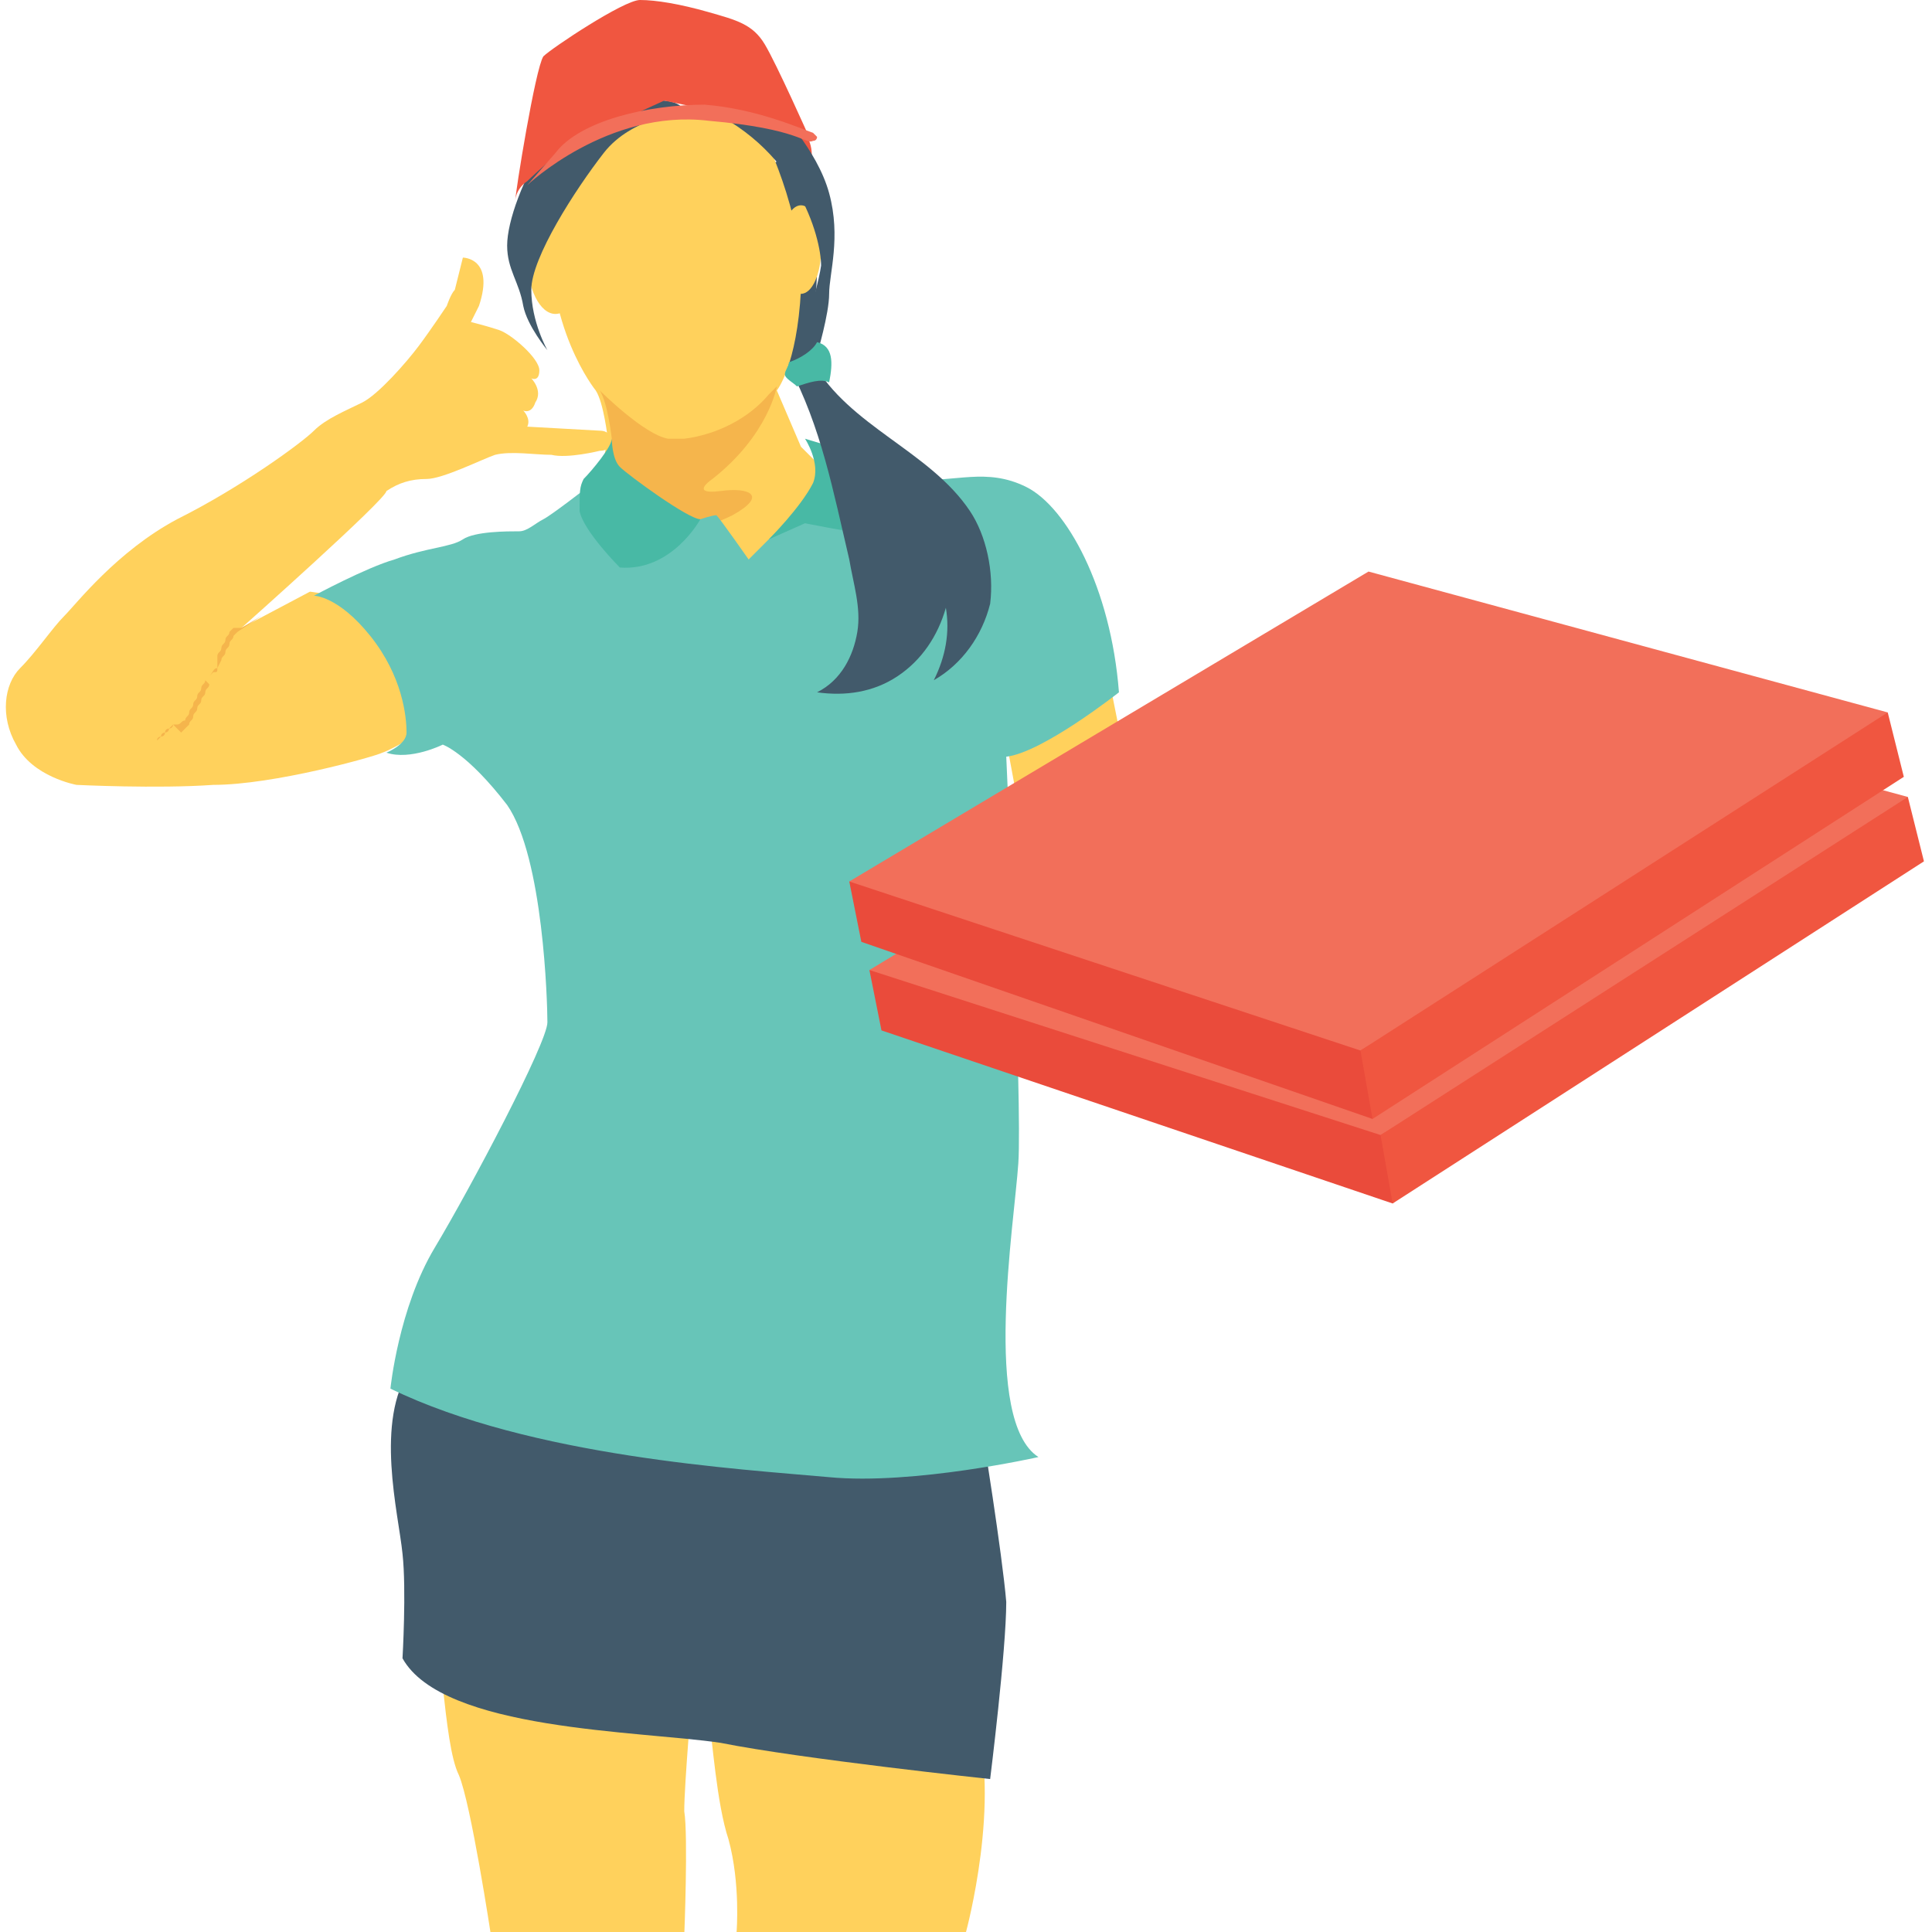 <?xml version="1.0" encoding="utf-8"?>
<!-- Generator: Adobe Illustrator 18.0.0, SVG Export Plug-In . SVG Version: 6.00 Build 0)  -->
<!DOCTYPE svg PUBLIC "-//W3C//DTD SVG 1.1//EN" "http://www.w3.org/Graphics/SVG/1.1/DTD/svg11.dtd">
<svg version="1.1" id="Layer_1" xmlns="http://www.w3.org/2000/svg" xmlns:xlink="http://www.w3.org/1999/xlink" x="0px" y="0px"
	 viewBox="0 0 48 48" enable-background="new 0 0 48 48" xml:space="preserve">
<g>
	<g>
		<g>
			<path fill="#FFD15C" d="M17.2,41.9H11c0.1,0.9,0.2,1.8,0.4,2.2c0.3,0.7,0.8,4,0.8,4H17c0,0,0.1-2.5,0-3.1
				C17,44.3,17.2,42.1,17.2,41.9z"/>
		</g>
	</g>
	<g>
		<g>
			<path fill="#FFD15C" d="M17.6,42.6c0.1,0.6,0.2,2.2,0.5,3.1c0.3,1.1,0.2,2.3,0.2,2.3H24c0,0,0.9-3.3,0.2-5.4H17.6z"/>
		</g>
	</g>
	<g>
		<g>
			<g>
				<path fill="#425A6B" d="M24.6,44.2c0,0-4.7-0.5-6.7-0.9c-2-0.3-6.9-0.3-7.9-2.1c0,0,0.1-1.7,0-2.6c-0.1-1-0.7-3.3,0.2-4.6
					c0.9-1.3,1-1.3,1-1.3l13.2,2.8c0,0,0.5,3.1,0.6,4.3C25,41,24.6,44.2,24.6,44.2z"/>
			</g>
		</g>
		<g>
			<g>
				<polygon fill="#FFD15C" points="27.6,17.1 28,19.1 25.5,21.1 25,18.4 				"/>
			</g>
		</g>
		<g>
			<g>
				<path fill="#FFD15C" d="M10.6,18.1c0,0-0.8,0.5-1.1,0.6c-0.2,0.1-2.7,0.8-4.2,0.8c-1.4,0.1-3.4,0-3.4,0s-1.1-0.2-1.5-1
					c-0.4-0.7-0.3-1.5,0.1-1.9c0.4-0.4,0.8-1,1.1-1.3s1.3-1.6,2.8-2.4C6,12.1,7.5,11,7.8,10.7C8.1,10.4,8.6,10.2,9,10
					c0.4-0.2,1.1-1,1.4-1.4c0.3-0.4,0.7-1,0.7-1s0.1-0.3,0.2-0.4l0.2-0.8c0,0,0.8,0,0.4,1.2L11.7,8c0,0,0.4,0.1,0.7,0.2s1,0.7,1,1
					c0,0.3-0.2,0.2-0.2,0.2s0.3,0.3,0.1,0.6c-0.1,0.3-0.3,0.2-0.3,0.2s0.2,0.2,0.1,0.4l1.8,0.1c0.4,0,0.4,0.5,0,0.5
					c0,0-0.8,0.2-1.2,0.1c-0.4,0-1-0.1-1.4,0c-0.3,0.1-1.3,0.6-1.7,0.6s-0.7,0.1-1,0.3C9.6,12.4,6,15.6,6,15.6l1.7-0.9
					c0,0,1.7,0.2,2.3,0.7C10.7,15.9,10.6,18.1,10.6,18.1z"/>
			</g>
		</g>
		<g>
			<g>
				<path fill="#F05640" d="M20,3.3c0,0,0.3,0.4,0.1,0.9c-0.2,0.5-0.9-0.5-0.9-0.5S19.4,2.9,20,3.3z"/>
			</g>
		</g>
		<g>
			<g>
				<ellipse fill="#425A6B" cx="19.4" cy="6.6" rx="0.9" ry="2.6"/>
			</g>
		</g>
		<g>
			<g>
				<ellipse fill="#FFD15C" cx="19.9" cy="6.2" rx="0.5" ry="1.1"/>
			</g>
		</g>
		<g>
			<g>
				<ellipse fill="#FFD15C" cx="13.8" cy="6.4" rx="0.7" ry="1.4"/>
			</g>
		</g>
		<g>
			<g>
				<path fill="#FFD15C" d="M18.9,3.2c0,0,1.1,2.1,1,4s-0.6,2.5-0.6,2.5l0.6,1.4l0.5,0.5l-0.4,3l-2.3-0.2l-2.7-3l0.1-0.5
					c0,0-0.1-0.9-0.3-1.2c0,0-1.3-1.6-1.1-4.2c0.2-2.6,2.7-2.8,2.7-2.8S18.4,2.5,18.9,3.2z"/>
			</g>
		</g>
		<g>
			<path fill="#F5B54C" d="M16.7,13.3c0.5-0.1,1.1-0.3,1.5-0.5c0.9-0.5,0.4-0.7-0.3-0.6c-0.8,0.1-0.2-0.3-0.2-0.3
				c1.4-1.1,1.6-2.3,1.6-2.3l-0.2,0.2c-0.5,0.6-1.3,1-2.1,1.1c-0.2,0-0.3,0-0.4,0c-0.6-0.1-1.7-1.2-1.7-1.2c0.2,0.3,0.3,1.2,0.3,1.2
				l-0.1,0.5L16.7,13.3z"/>
		</g>
		<g>
			<g>
				<path fill="#425A6B" d="M17,2.8c0,0-1.3,0.1-2,1c-0.7,0.9-1.8,2.6-1.8,3.4c0,0.8,0.4,1.5,0.4,1.5S13.1,8.1,13,7.6
					c-0.1-0.6-0.4-0.9-0.4-1.5c0-0.6,0.4-1.7,1-2.6C14.3,2.7,16.9,2.1,17,2.8z"/>
			</g>
		</g>
		<g>
			<g>
				<path fill="#67C5B8" d="M16.9,13.1l0.5-0.2c0,0,0.3-0.1,0.4-0.1c0.1,0.1,0.8,1.1,0.8,1.1s0.9-0.9,1.2-1.2
					c0.2-0.3,0.6-0.6,0.6-0.6s1.5-0.3,2.4-0.2c0.9,0.1,1.7-0.3,2.7,0.2c1,0.5,2.1,2.5,2.3,5.1c0,0-1.9,1.5-2.8,1.6
					c0,0,0.4,8.6,0.3,10.1c-0.1,1.5-0.9,6.4,0.5,7.3c0,0-3.1,0.7-5.2,0.5c-2.2-0.2-7.4-0.5-10.9-2.2c0,0,0.2-2,1.1-3.5
					c0.9-1.5,2.8-5.1,2.8-5.6c0-0.5-0.1-4.1-1-5.4c-1-1.3-1.6-1.5-1.6-1.5s-0.8,0.4-1.4,0.2c0,0,0.5-0.2,0.5-0.5
					c0-0.4-0.1-1.4-0.9-2.4c-0.8-1-1.4-1-1.4-1s1.3-0.7,2-0.9c0.8-0.3,1.4-0.3,1.7-0.5s1.1-0.2,1.4-0.2c0.2,0,0.4-0.2,0.6-0.3
					c0.2-0.1,1.1-0.8,1.1-0.8l0.8,0.2L16.9,13.1z"/>
			</g>
		</g>
		<g>
			<g>
				<g>
					<g>
						<polyline fill="#EA4B3B" points="34.6,29.9 21.9,25.6 21.6,24.1 29.5,23.3 35.1,27.1 34.7,29.8 						"/>
					</g>
				</g>
				<g>
					<g>
						<polygon fill="#F26F5A" points="46.7,21 47.4,19.8 34.5,16.3 21.6,24.1 34.3,28.2 						"/>
					</g>
				</g>
				<g>
					<g>
						<polygon fill="#F05640" points="34.3,28.2 34.6,29.9 47.8,21.4 47.4,19.8 						"/>
					</g>
				</g>
			</g>
			<g>
				<g>
					<g>
						<polyline fill="#EA4B3B" points="34.1,27.8 21.4,23.4 21.1,21.9 29,21.1 34.6,25 34.1,27.7 						"/>
					</g>
				</g>
				<g>
					<g>
						<polygon fill="#F26F5A" points="46.2,18.9 46.9,17.7 34,14.2 21.1,21.9 33.8,26.1 						"/>
					</g>
				</g>
				<g>
					<g>
						<polygon fill="#F05640" points="33.8,26.1 34.1,27.8 47.3,19.3 46.9,17.7 						"/>
					</g>
				</g>
			</g>
		</g>
		<g>
			<g>
				<path fill="#48B9A5" d="M15.2,10.9c0,0,0,0.5,0.2,0.7c0.2,0.2,1.7,1.3,2,1.3c0,0-0.7,1.3-2,1.2c0,0-0.9-0.9-1-1.4
					c0-0.5,0-0.6,0.1-0.8C14.7,11.7,15.2,11.1,15.2,10.9z"/>
			</g>
		</g>
		<g>
			<g>
				<path fill="#48B9A5" d="M19.1,13.4l0.9-0.4c0,0,1,0.2,1.7,0.3l-0.7-2.1l-1-0.3c0,0,0.4,0.6,0.2,1.1
					C19.9,12.6,19.1,13.4,19.1,13.4L19.1,13.4z"/>
			</g>
		</g>
		<g>
			<g>
				<path fill="#425A6B" d="M19.6,9.1c0.8,1.5,1.1,3.1,1.5,4.8c0.1,0.6,0.3,1.2,0.2,1.8c-0.1,0.6-0.4,1.2-1,1.5c0.7,0.1,1.4,0,2-0.4
					c0.6-0.4,1-1,1.2-1.7c0.1,0.6,0,1.2-0.3,1.8c0.7-0.4,1.2-1.1,1.4-1.9c0.1-0.8-0.1-1.7-0.5-2.3c-1-1.5-3-2.1-3.9-3.7"/>
			</g>
		</g>
		<g>
			<g>
				<path fill="#425A6B" d="M19.3,2.7c0,0,1,1,1.3,2.1c0.3,1.1,0,2,0,2.5c0,0.5-0.3,1.5-0.3,1.5l-0.6,0.3c0,0,0.6-1.8,0.7-2.5
					c0-0.7-0.6-3-3.1-4L19.3,2.7z"/>
			</g>
		</g>
		<g>
			<g>
				<path fill="#48B9A5" d="M20.6,9.5c-0.2-0.1-0.5,0-0.8,0.1c-0.1-0.1-0.3-0.2-0.3-0.3c0-0.1,0.1-0.2,0.1-0.3
					c0.3-0.1,0.6-0.3,0.7-0.5C20.7,8.6,20.7,9,20.6,9.5z"/>
			</g>
		</g>
		<g>
			<g>
				<path fill="#F05640" d="M20.1,3.4c0,0-0.8-1.8-1.1-2.3c-0.3-0.5-0.7-0.6-1.4-0.8C16.9,0.1,16.3,0,15.9,0c-0.4,0-2.2,1.2-2.4,1.4
					c-0.2,0.3-0.7,3.4-0.7,3.6c0,0,0-0.3,0.3-0.5c0.2-0.2,1-0.9,1-0.9l2.4-1.1L18.9,3L20.1,3.4z"/>
			</g>
		</g>
		<g>
			<g>
				<path fill="#F26F5A" d="M13.1,4.6c0,0,2-1.9,4.5-1.6c2.3,0.2,2.4,0.6,2.6,0.5c0.1,0,0.1-0.1,0.1-0.1c0,0-0.1-0.1-0.1-0.1
					c-0.3-0.1-1.4-0.6-2.7-0.7c-1.4,0-3.1,0.4-3.7,1.2C13.1,4.6,13.1,4.6,13.1,4.6z"/>
			</g>
		</g>
		<g>
			<g>
				<path fill="#F5B54C" d="M5.4,16.6L5.4,16.6l0.1-0.2c0-0.1,0.1-0.1,0.1-0.2c0-0.1,0.1-0.1,0.1-0.2c0-0.1,0.1-0.1,0.1-0.2
					c0,0,0,0,0.1-0.1c0,0,0,0,0,0c0,0,0,0,0,0c0,0,0,0,0,0l0,0l0.6-0.4L6,15.6l-0.1,0c0,0,0,0,0,0c0,0,0,0,0,0c0,0,0,0,0,0
					c0,0,0,0-0.1,0c0,0-0.1,0.1-0.1,0.1c0,0.1-0.1,0.1-0.1,0.2c0,0.1-0.1,0.1-0.1,0.2c0,0.1-0.1,0.1-0.1,0.2l0,0.1L5.4,16.6
					c-0.1,0-0.1,0.1-0.2,0.2l-0.1,0.1L5.2,17c0,0.1-0.1,0.1-0.1,0.2c0,0.1-0.1,0.1-0.1,0.2c0,0.1-0.1,0.1-0.1,0.2
					c0,0.1-0.1,0.1-0.1,0.2c0,0.1-0.1,0.1-0.1,0.2c-0.1,0.1-0.1,0.1-0.2,0.2L4.3,18l-0.1,0.1c0,0-0.1,0-0.1,0.1c0,0-0.1,0-0.1,0.1
					c0,0-0.1,0-0.1,0.1l-0.1,0.1L4,18.3c0,0,0.1,0,0.1-0.1c0,0,0.1,0,0.1-0.1c0,0,0.1,0,0.1-0.1L4.3,18L4.4,18
					c0.1,0,0.1-0.1,0.2-0.1c0-0.1,0.1-0.1,0.1-0.2c0-0.1,0.1-0.1,0.1-0.2c0-0.1,0.1-0.1,0.1-0.2c0-0.1,0.1-0.1,0.1-0.2
					c0-0.1,0.1-0.1,0.1-0.2l0.1-0.1l0.1-0.1C5.4,16.7,5.4,16.7,5.4,16.6z"/>
			</g>
		</g>
	</g>
</g>
</svg>
